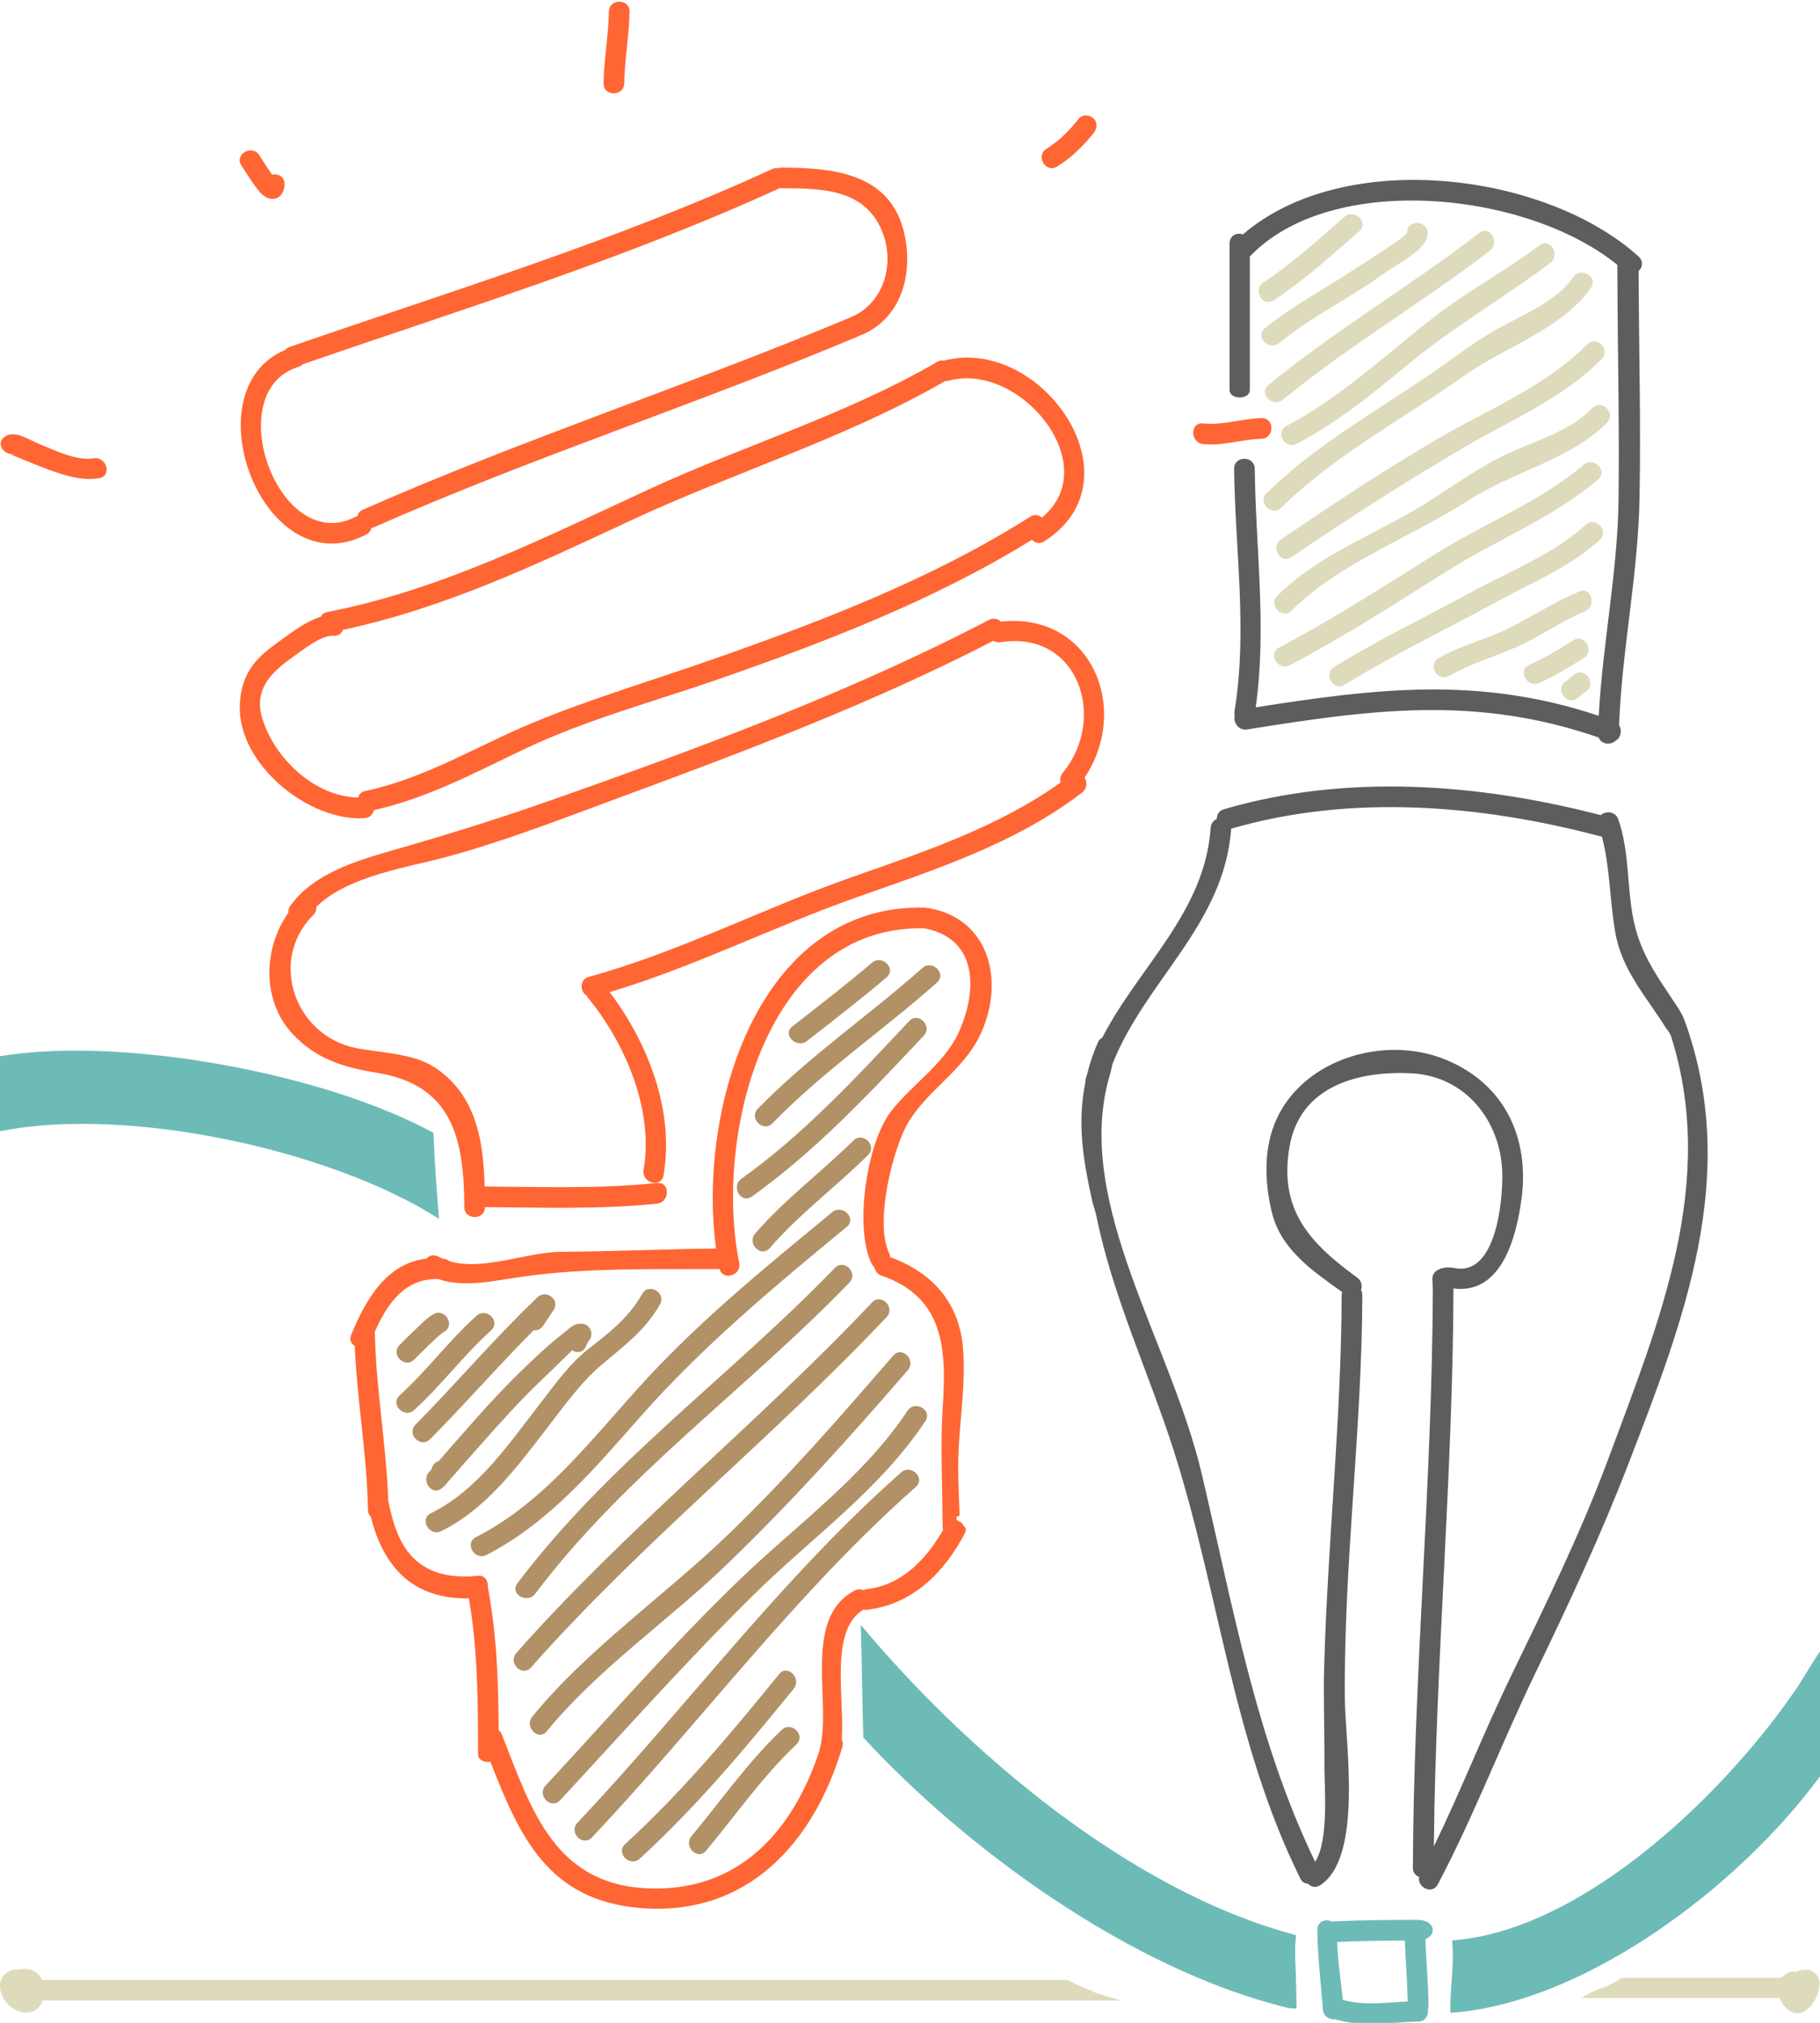 <?xml version="1.0" encoding="utf-8"?>
<!-- Generator: Adobe Illustrator 16.0.0, SVG Export Plug-In . SVG Version: 6.00 Build 0)  -->
<!DOCTYPE svg PUBLIC "-//W3C//DTD SVG 1.1//EN" "http://www.w3.org/Graphics/SVG/1.1/DTD/svg11.dtd">
<svg version="1.1" id="Layer_1" xmlns="http://www.w3.org/2000/svg" xmlns:xlink="http://www.w3.org/1999/xlink" x="0px" y="0px" preserveAspectRatio="xMidyMid meet" viewBox="0 0 180 200" enable-background="new 0 0 180 200" xml:space="preserve">
<path fill="#FF6633" d="M89.296,22.548c-1.568-5.529-7.192-5.968-12.068-5.976c-0.112,0-0.2,0.032-0.293,0.059
	c-0.179-0.02-0.366-0.01-0.563,0.081c-15.438,7.104-31.708,12.046-47.739,17.594c-0.186,0.063-0.319,0.169-0.429,0.29
	c-9.517,4.03-2.056,23.527,8.021,18.25c0.299-0.158,0.45-0.39,0.495-0.639c0.062-0.016,0.122-0.014,0.186-0.042
	c15.769-6.967,32.198-12.262,48.079-18.954c0.057-0.024,0.106-0.054,0.155-0.084c0.03-0.01,0.059-0.006,0.089-0.019
	C89.384,31.345,90.439,26.577,89.296,22.548z M84.216,31.336c-15.974,6.715-32.484,12.061-48.34,19.066
	c-0.325,0.144-0.476,0.379-0.514,0.632c-0.056,0.019-0.11,0.019-0.167,0.049c-7.633,3.997-13.516-12.401-5.679-14.81
	c0.183-0.056,0.317-0.151,0.427-0.262c15.857-5.468,31.915-10.417,47.188-17.417c0.035,0.003,0.06,0.02,0.097,0.02
	c4.083,0.007,8.459,0.042,10.099,4.478C88.485,26.223,87.361,29.988,84.216,31.336z"/>
<path fill="#FF6633" d="M93.354,35.654c-0.202-0.033-0.419-0.017-0.646,0.116c-8.928,5.203-19.078,8.247-28.456,12.575
	c-10.334,4.769-20.614,9.982-31.875,12.164c-0.335,0.065-0.542,0.248-0.648,0.474c-1.624,0.484-3.365,1.906-4.486,2.705
	c-2.244,1.596-3.413,3.221-3.525,6.021c-0.236,5.837,6.822,11.547,12.334,11.182c0.528-0.035,0.833-0.392,0.936-0.796
	c5.319-1.179,10.062-3.749,14.956-6.071c6.052-2.871,12.728-4.652,19.048-6.849c10.637-3.7,21.459-7.858,31.072-13.808
	c0.284,0.315,0.735,0.459,1.205,0.161C112.983,47.363,102.951,33.126,93.354,35.654z M103.038,51.178
	c-0.286-0.269-0.707-0.372-1.142-0.095c-9.7,6.16-20.643,10.328-31.448,14.121c-5.864,2.058-11.875,3.833-17.622,6.201
	c-5.603,2.309-10.704,5.54-16.706,6.8c-0.408,0.085-0.615,0.347-0.689,0.648c-4.305-0.077-8.267-3.853-9.483-7.797
	c-0.887-2.878,0.865-4.567,2.975-6.069c0.901-0.642,2.884-2.24,4.065-2.132c0.502,0.046,0.807-0.228,0.922-0.586
	c9.935-2.089,19.185-6.468,28.336-10.746c10.275-4.803,21.438-8.187,31.264-13.867c0.104,0.004,0.208,0.011,0.323-0.021
	C100.88,35.728,109.327,46.01,103.038,51.178z"/>
<path fill="#FF6633" d="M98.989,61.459c-0.291-0.276-0.722-0.405-1.177-0.167c-13.737,7.171-28.965,12.786-43.58,17.921
	c-5.124,1.8-10.225,3.377-15.439,4.873c-3.621,1.039-7.787,2.294-10.088,5.477c-0.167,0.231-0.21,0.46-0.175,0.666
	c-2.474,3.478-2.683,8.646,0.376,11.962c2.311,2.506,5.06,3.34,8.351,3.872c7.496,1.21,8.641,6.526,8.664,13.282
	c0.005,1.313,2.04,1.315,2.041,0.006c5.68,0.035,11.356,0.247,17.017-0.346c1.295-0.135,1.309-2.179,0-2.041
	c-5.67,0.594-11.354,0.381-17.044,0.345c-0.127-4.54-0.836-9.057-4.927-11.763c-2.176-1.439-5.339-1.428-7.81-1.926
	c-6.081-1.227-8.673-8.72-4.208-13.16c0.247-0.245,0.32-0.525,0.289-0.79c3.094-3.056,8.929-3.878,12.831-4.933
	c5.95-1.609,11.77-3.898,17.549-6.026c12.271-4.519,24.946-9.337,36.585-15.354c0.195,0.114,0.425,0.182,0.697,0.14
	c7.736-1.213,10.61,7.564,6.153,12.928c-0.251,0.303-0.281,0.642-0.198,0.946c-6.204,4.418-13.518,6.853-20.657,9.357
	c-8.727,3.061-17.082,7.41-25.997,9.853c-0.977,0.267-0.875,1.487-0.199,1.879c0.032,0.056,0.045,0.113,0.089,0.167
	c3.698,4.496,6.546,11.118,5.522,17.044c-0.223,1.286,1.745,1.838,1.969,0.542c1.094-6.331-1.503-13.076-5.329-18.118
	c8.356-2.499,16.263-6.499,24.487-9.399c7.703-2.717,15.675-5.295,22.231-10.329c0.517-0.398,0.516-1.044,0.255-1.487
	C111.864,70.034,107.9,60.496,98.989,61.459z"/>
<path fill="#FF6633" d="M96.985,102.228c2.412-5.193,0.907-11.426-5.192-12.453c-0.036-0.006-0.064,0.006-0.099,0.003
	c-0.059-0.011-0.106-0.038-0.172-0.04c-16.505-0.465-22.579,19.907-20.704,33.706c-5.125,0.058-10.244,0.291-15.369,0.324
	c-3.288,0.021-7.722,1.935-11.03,0.916c-0.147-0.116-0.318-0.21-0.541-0.235c-0.033-0.004-0.063-0.002-0.096-0.004
	c-0.138-0.064-0.277-0.122-0.41-0.195c-0.477-0.271-0.923-0.116-1.211,0.195c-3.872,0.438-5.989,3.985-7.435,7.561
	c-0.2,0.493,0.011,0.863,0.357,1.062c0.232,5.425,1.218,10.791,1.309,16.225c0.005,0.295,0.121,0.515,0.283,0.676
	c0.539,2.144,1.419,4.172,3.036,5.747c1.777,1.729,4.265,2.391,6.662,2.309c0.876,5.031,0.907,10.325,0.909,15.43
	c0,0.58,0.656,0.819,1.225,0.739c2.827,7.246,5.63,13.723,14.868,14.457c10.55,0.837,17.103-6.431,19.943-15.946
	c0.083-0.277,0.039-0.513-0.063-0.708c0.277-4.173-1.238-10.854,2.154-12.863c0.101,0.022,0.202,0.044,0.327,0.028
	c4.552-0.536,7.696-3.723,9.729-7.651c0.028-0.056,0.028-0.107,0.046-0.161c0.003-0.008,0.005-0.016,0.008-0.023
	c0.08-0.256-0.262-0.495-0.359-0.702c-0.051-0.14-0.553-0.271-0.553-0.375v-0.275c0-0.052,0.307-0.09,0.301-0.14
	c-0.092-2.389-0.223-4.72-0.062-7.17c0.197-3.071,0.626-6.102,0.411-9.181c-0.329-4.689-3.012-7.637-7.224-9.198
	c-0.015-0.115-0.015-0.231-0.074-0.349c-1.524-3.041,0.387-10.471,1.852-12.933C91.774,107.702,95.302,105.854,96.985,102.228z
	 M88.058,109.971c-2.331,3.07-3.604,11.479-1.842,14.995c0.076,0.149,0.171,0.263,0.278,0.345c0.057,0.341,0.258,0.662,0.673,0.804
	c6.199,2.137,6.448,7.242,6.078,12.904c-0.267,4.084-0.022,7.891-0.022,11.975c0,0.098,0.02,0.186,0.054,0.263
	c-1.652,2.892-4.061,5.452-7.541,5.862c-0.124,0.017-0.225,0.06-0.325,0.105c-0.255-0.111-0.556-0.129-0.871,0.034
	c-5.339,2.771-2.14,11.386-3.532,15.924c-0.004,0.017,0,0.028-0.004,0.044c-2.535,7.562-7.6,13.527-16.221,13.493
	c-9.884-0.038-12.18-7.685-15.156-15.237c-0.072-0.184-0.184-0.315-0.311-0.421c-0.029-5.059-0.191-9.396-1.051-14.044
	c-0.004-0.021-0.017-0.117-0.022-0.14c0.049-0.546-0.261-1.141-0.962-1.076c-2.205,0.203-4.391-0.007-6.127-1.51
	c-1.689-1.464-2.336-3.833-2.756-5.935c-0.196-5.581-1.234-11.104-1.324-16.695c1.237-2.792,2.978-5.3,6.278-5.196
	c2.557,0.886,5.608,0.147,8.196-0.224c6.415-0.919,13.131-0.741,19.621-0.768c0.326,1.183,2.192,0.643,1.939-0.614
	c-2.504-12.424,2.561-33.424,18.308-33.077c5.379,1.019,5.262,6.28,3.365,10.361C93.332,105.267,90.109,107.269,88.058,109.971z"/>
<path fill="#B29167" d="M42.877,129.931c-0.604,0.331-1.125,0.881-1.623,1.348c-0.589,0.555-1.162,1.127-1.733,1.699
	c-0.932,0.931,0.512,2.374,1.443,1.443c0.533-0.532,1.068-1.062,1.613-1.583c0.428-0.409,0.969-0.945,1.331-1.145
	C45.061,131.057,44.031,129.294,42.877,129.931z"/>
<path fill="#B29167" d="M47.132,130.09c-2.721,2.438-4.904,5.418-7.611,7.874c-0.977,0.886,0.471,2.325,1.443,1.444
	c2.708-2.457,4.891-5.436,7.612-7.875C49.559,130.653,48.109,129.213,47.132,130.09z"/>
<path fill="#B29167" d="M53.169,128.251c-4.222,4.013-7.98,8.465-12.074,12.601c-0.927,0.935,0.517,2.381,1.444,1.443
	c3.486-3.521,6.746-7.258,10.238-10.771c0.346,0.036,0.707-0.082,0.945-0.458c0.337-0.537,0.712-1.041,1.05-1.576
	C55.406,128.483,53.994,127.468,53.169,128.251z"/>
<path fill="#B29167" d="M57.74,130.906c-0.907-0.161-1.253,0.308-1.976,0.871c-1.611,1.259-3.1,2.67-4.556,4.103
	c-2.767,2.718-5.28,5.688-7.84,8.602c-0.239,0.05-0.458,0.205-0.595,0.515c-0.036,0.096-0.073,0.191-0.109,0.287
	c-0.086,0.098-0.17,0.195-0.256,0.293c-0.729,0.817,0.263,2.333,1.237,1.604c0.081-0.062,0.139-0.112,0.203-0.166
	c0.001,0.002,0.003,0.004,0.004,0.006c0.008-0.01,0.016-0.018,0.024-0.027c0.165-0.14,0.285-0.277,0.386-0.437
	c2.088-2.357,4.145-4.738,6.282-7.049c1.148-1.24,2.345-2.431,3.568-3.598c0.233-0.222,1.636-1.575,2.467-2.398
	c0.443,0.279,1.046,0.261,1.342-0.345c0.113-0.27,0.256-0.522,0.428-0.76C58.684,131.885,58.38,131.02,57.74,130.906z"/>
<path fill="#B29167" d="M63.508,127.935c-1.339,2.383-3.266,3.826-5.364,5.481c-1.867,1.474-3.268,3.472-4.714,5.338
	c-3.089,3.983-6.17,8.572-10.815,10.861c-1.181,0.58-0.146,2.343,1.031,1.763c4.448-2.191,7.488-6.339,10.453-10.172
	c1.711-2.215,3.339-4.538,5.49-6.347c2.189-1.84,4.262-3.363,5.683-5.895C65.917,127.815,64.153,126.787,63.508,127.935z"/>
<path fill="#B29167" d="M86.24,95.182c-2.559,2.178-5.223,4.235-7.874,6.299c-1.039,0.808,0.418,2.243,1.444,1.443
	c2.651-2.063,5.315-4.12,7.874-6.298C88.688,95.771,87.236,94.334,86.24,95.182z"/>
<path fill="#B29167" d="M91.227,95.707c-5.349,4.738-11.278,8.775-16.273,13.912c-0.918,0.942,0.524,2.389,1.443,1.443
	c4.995-5.137,10.925-9.174,16.273-13.912C93.658,96.276,92.208,94.837,91.227,95.707z"/>
<path fill="#B29167" d="M89.915,100.957c-5.19,5.52-10.4,11.166-16.592,15.589c-1.061,0.758-0.043,2.528,1.031,1.763
	c6.342-4.53,11.687-10.253,17.004-15.908C92.26,101.441,90.819,99.995,89.915,100.957z"/>
<path fill="#B29167" d="M84.403,112.767c-3.18,3.128-6.78,5.806-9.711,9.186c-0.858,0.991,0.58,2.441,1.443,1.444
	c2.932-3.38,6.532-6.058,9.712-9.187C86.786,113.287,85.342,111.843,84.403,112.767z"/>
<path fill="#B29167" d="M82.303,119.853c-6.308,5.198-12.706,10.389-18.274,16.393c-5.243,5.653-9.939,12.144-16.953,15.732
	c-1.172,0.599-0.139,2.361,1.031,1.763c6.236-3.19,10.764-8.628,15.333-13.788c6.121-6.915,13.194-12.793,20.307-18.655
	C84.763,120.459,83.31,119.024,82.303,119.853z"/>
<path fill="#B29167" d="M82.565,125.365c-10.266,10.632-22.442,19.298-31.393,31.178c-0.793,1.053,0.981,2.07,1.763,1.031
	c8.835-11.727,20.94-20.27,31.074-30.766C84.924,125.861,83.481,124.416,82.565,125.365z"/>
<path fill="#B29167" d="M86.24,128.779c-11.309,11.974-24.244,22.294-35.17,34.645c-0.869,0.981,0.57,2.431,1.444,1.444
	c10.927-12.349,23.861-22.672,35.17-34.646C88.587,129.265,87.146,127.819,86.24,128.779z"/>
<path fill="#B29167" d="M88.339,134.027c-5.345,6.185-10.513,12.107-16.419,17.782c-6.203,5.96-13.851,11.268-19.275,17.914
	c-0.825,1.011,0.61,2.464,1.443,1.443c5.042-6.176,12.1-10.989,17.848-16.536c6.377-6.153,12.062-12.467,17.847-19.16
	C90.64,134.479,89.202,133.03,88.339,134.027z"/>
<path fill="#B29167" d="M89.755,139.482c-4.375,6.592-11.04,11.33-16.68,16.771c-6.688,6.452-12.804,13.483-19.119,20.293
	c-0.894,0.965,0.546,2.41,1.443,1.443c6.321-6.815,12.497-13.765,19.12-20.293c5.739-5.656,12.495-10.398,16.998-17.184
	C92.249,139.413,90.479,138.391,89.755,139.482z"/>
<path fill="#B29167" d="M89.127,145.576c-11.837,10.446-21.223,23.2-32.021,34.646c-0.903,0.957,0.538,2.402,1.443,1.443
	c10.798-11.445,20.184-24.199,32.021-34.646C91.56,146.146,90.11,144.708,89.127,145.576z"/>
<path fill="#B29167" d="M77.054,165.524c-4.763,5.868-9.638,11.687-15.223,16.797c-0.974,0.892,0.475,2.331,1.444,1.443
	c5.585-5.11,10.46-10.929,15.223-16.797C79.319,165.955,77.884,164.5,77.054,165.524z"/>
<path fill="#B29167" d="M77.316,171.035c-3.354,3.173-5.975,6.969-8.924,10.498c-0.838,1.004,0.599,2.457,1.444,1.444
	c2.95-3.529,5.57-7.326,8.924-10.499C79.718,171.571,78.272,170.129,77.316,171.035z"/>
<path fill="#FF6633" d="M9.263,45.314c-1.713,0.282-3.842-0.799-5.387-1.416c-0.951-0.38-2.492-1.47-3.462-0.685
	c-1.024,0.828,0.43,2.263,1.443,1.444c-0.612,0.495-1.158,0.149-0.562,0.372c0.289,0.108,0.573,0.233,0.858,0.352
	C3,45.733,3.848,46.079,4.708,46.397c1.606,0.595,3.37,1.169,5.097,0.884C11.102,47.068,10.55,45.102,9.263,45.314z"/>
<path fill="#FF6633" d="M60.219,1.153c-0.038,2.373-0.486,4.714-0.525,7.087c-0.021,1.317,2.021,1.315,2.042,0
	c0.039-2.373,0.486-4.714,0.525-7.087C62.282-0.164,60.24-0.162,60.219,1.153z"/>
<path fill="#FF6633" d="M124.757,41.34c-1.94,0.052-3.826,0.729-5.774,0.524c-1.309-0.139-1.295,1.905,0,2.042
	c1.954,0.207,3.832-0.472,5.774-0.524C126.071,43.347,126.076,41.305,124.757,41.34z"/>
<path fill="#FF6633" d="M108.157,11.717c-0.362-0.362-1.094-0.434-1.444,0c-0.929,1.15-1.938,2.21-3.205,2.99
	c-1.119,0.688-0.095,2.455,1.031,1.763c1.415-0.87,2.578-2.021,3.618-3.309C108.506,12.728,108.581,12.142,108.157,11.717z"/>
<path fill="#FF6633" d="M26.907,17.265c-0.046-0.067-0.099-0.146-0.186-0.27c-0.38-0.541-0.718-1.107-1.083-1.659
	c-0.723-1.093-2.492-0.071-1.763,1.031c0.572,0.865,1.096,1.76,1.765,2.556c0.329,0.392,0.773,0.75,1.31,0.745
	c0.812-0.007,1.174-0.748,1.19-1.455C28.158,17.453,27.486,17.147,26.907,17.265z"/>
<path fill="#5D5D5D" d="M162.042,25.344c-9.271-8.35-29.139-10.771-39.115-2.167c-0.6-0.218-1.32,0.086-1.32,0.917V38.55
	c0,1,2,1,2,0V25.363c8-8.419,27.355-6.505,36.374,0.843c-0.053,0.122-0.024,0.262-0.022,0.423
	c0.016,7.574,0.211,15.147,0.118,22.722c-0.088,7.206-1.578,14.252-1.96,21.42c-11.758-3.92-21.847-2.733-33.928-0.835
	c1.11-7.833-0.003-15.715-0.092-23.587c-0.015-1.316-2.056-1.317-2.041,0c0.091,7.974,1.344,16.023,0.038,23.955
	c-0.028,0.166-0.017,0.317,0.02,0.457c-0.165,0.634,0.356,1.503,1.236,1.362c12.388-1.993,22.717-3.376,34.763,0.797
	c0.246,0.692,1.208,0.788,1.692,0.296c0.486-0.26,0.651-0.999,0.323-1.512c0.285-7.489,1.874-14.835,2.02-22.353
	c0.148-7.515-0.067-15.037-0.087-22.553C162.441,26.45,162.573,25.821,162.042,25.344z"/>
<path fill="#5D5D5D" d="M166.743,101.271c-0.189-0.542-0.326-0.867-0.668-1.443c-1.731-2.694-3.516-4.91-4.342-8.118
	c-0.91-3.538-0.464-7.208-1.682-10.702c-0.287-0.824-1.25-0.85-1.737-0.414c-12.077-3.134-25.193-4.133-37.266-0.58
	c-0.507,0.148-0.712,0.554-0.708,0.964c-0.316,0.145-0.576,0.424-0.606,0.864c-0.563,8.364-7.118,13.752-10.717,20.751
	c-0.162,0.08-0.311,0.203-0.411,0.427c-0.475,1.047-0.829,2.12-1.092,3.208c-0.043,0.14-0.099,0.273-0.139,0.415
	c-0.032,0.111-0.025,0.212-0.023,0.312c-0.832,4.137-0.241,7.706,0.682,11.84c0.073,0.335,0.269,0.829,0.402,1.432
	c1.58,7.882,5.206,15.563,7.63,23.137c4.523,14.148,5.854,28.881,12.542,42.38c0.177,0.36,0.468,0.496,0.766,0.502
	c0.285,0.31,0.73,0.445,1.194,0.146c4.255-2.741,2.484-14.141,2.44-18.278c-0.138-13.328,1.692-26.697,1.727-40.069
	c0-0.195-0.053-0.351-0.128-0.488c0.14-0.415,0.067-0.915-0.377-1.238c-4.729-3.436-7.764-6.714-6.697-12.939
	c1.029-5.993,6.773-7.525,12.048-7.262c5.371,0.268,8.833,4.716,8.994,9.778c0.083,2.646-0.567,10.325-4.729,9.476
	c-0.554-0.113-1.253-0.062-1.623,0.182c-0.441,0.186-0.618,0.664-0.553,1.106c0.005,0.268,0.039,0.566,0.039,0.821
	c-0.067,19.083-1.906,38.104-1.973,57.186c-0.002,0.48,0.271,0.779,0.614,0.911c-0.204,1.025,1.29,1.795,1.852,0.732
	c3.562-6.748,6.342-14.056,9.673-20.945c3.274-6.771,6.447-13.579,9.162-20.596C166.525,130.575,172.039,116.374,166.743,101.271z
	 M159.068,144.224c-2.769,7.457-6.305,14.623-9.764,21.776c-2.623,5.425-4.853,11.134-7.496,16.563
	c0.183-18.379,1.878-36.703,1.941-55.086c0-0.033-0.016-0.056-0.018-0.088c4.777,0.631,6.245-5.064,6.75-8.873
	c0.806-6.083-1.717-11.397-7.553-13.765c-6-2.435-13.917-0.065-16.651,5.847c-1.329,2.871-1.215,6.188-0.508,9.192
	c0.883,3.757,4.04,5.854,6.982,7.964c-0.026,0.092-0.06,0.178-0.06,0.287c-0.031,12.335-1.399,24.546-1.732,36.843
	c-0.087,3.2,0.054,6.411,0.026,9.611c-0.017,1.888,0.489,7.507-0.92,9.575c-5.83-12.063-8.153-25.363-11.203-38.311
	c-3.073-13.055-12.494-26.592-9.251-38.942c0.134-0.509,0.207-0.582,0.398-1.577c3.25-8.279,11.065-13.804,11.755-23.307
	c11.9-3.455,24.819-2.364,36.672,0.799c0.813,3.098,0.762,6.363,1.325,9.518c0.656,3.668,3.001,6.218,4.933,9.279
	c0.202,0.32,0.366,0.431,0.561,0.883C169.861,116.913,164.13,130.589,159.068,144.224z"/>
<path fill="#6DBBB7" d="M140.185,189.82c-2.042,0-5.596,0.011-8.493,0.164c-0.606-0.302-1.411-0.026-1.405,0.857
	c0.021,2.624,0.346,5.234,0.552,7.848c0.058,0.714,0.698,1.025,1.255,0.96c0.018,0.006,0.028,0.02,0.048,0.025
	c2.682,0.784,5.386,0.249,8.119,0.203c0.731-0.012,1.043-0.646,0.96-1.204c0.031-0.098,0.063-0.195,0.062-0.317
	c-0.021-2.217-0.237-4.424-0.307-6.64C142.159,191.262,141.908,189.82,140.185,189.82z M132.812,197.736
	c-0.198-1.91-0.5-3.816-0.563-5.73c2.207-0.102,4.725-0.132,6.689-0.14c0.068,2.006,0.246,4.006,0.288,6.012
	C137.076,198.003,134.918,198.313,132.812,197.736z"/>
<path fill="#6DBBB7" d="M177.937,166.546c-6.869,10.295-21.135,24.324-34.289,25.3c-0.013,0.002-0.023,0.006-0.036,0.006
	c0.217,2.155-0.125,4.235-0.175,6.387c-0.006,0.251,0.001,0.5,0.003,0.75c0.071-0.002,0.135,0.01,0.208,0.004
	c12.729-0.945,27.959-11.984,36.352-23.359V163.3C179.788,163.499,178.116,166.275,177.937,166.546z"/>
<path fill="#6DBBB7" d="M128.155,195.13c-0.048-1.232-0.132-2.545,0.034-3.799c-16.49-4.343-32.664-18.243-43.06-30.682
	c0.117,3.711,0.138,7.43,0.255,11.139c10.137,11.011,26.475,22.942,41.847,26.695c0.35,0.086,0.677,0.105,0.994,0.102
	C128.212,197.433,128.199,196.283,128.155,195.13z"/>
<path fill="#6DBBB7" d="M42.87,112.015c-10.631-5.847-30.649-9.598-42.87-7.59v7.422c12.679-2.536,32.76,1.839,43.417,8.662
	C43.183,117.682,42.979,114.852,42.87,112.015z"/>
<path fill="#DDDBBB" d="M132.974,21.433c-2.601,2.262-5.143,4.59-8.025,6.497c-1.093,0.722-0.072,2.492,1.031,1.763
	c3.027-2.001,5.706-4.438,8.438-6.815C135.413,22.011,133.962,20.572,132.974,21.433z"/>
<path fill="#DDDBBB" d="M139.156,23.03c0.01,0.311-4.987,3.447-5.675,3.897c-2.815,1.847-5.786,3.378-8.389,5.54
	c-1.013,0.843,0.438,2.278,1.443,1.444c3.191-2.651,6.999-4.412,10.329-6.873c1.1-0.814,4.385-2.337,4.333-4.008
	C141.156,21.717,139.114,21.713,139.156,23.03z"/>
<path fill="#DDDBBB" d="M146.316,23.025c-6.801,5.238-14.23,9.594-20.873,15.047c-1.019,0.835,0.435,2.272,1.444,1.443
	c6.506-5.341,13.797-9.595,20.46-14.728C148.375,23.996,147.36,22.221,146.316,23.025z"/>
<path fill="#DDDBBB" d="M152.272,24.251c-3.471,2.593-7.313,4.636-10.724,7.312c-4.68,3.671-9.022,7.771-14.322,10.553
	c-1.167,0.612-0.134,2.374,1.03,1.763c3.982-2.09,7.408-4.879,10.855-7.738c4.517-3.747,9.512-6.629,14.191-10.126
	C154.344,25.235,153.328,23.462,152.272,24.251z"/>
<path fill="#DDDBBB" d="M155.584,27.419c-1.64,2.385-4.961,3.688-7.422,5.06c-2.448,1.365-4.63,3.113-6.945,4.684
	c-5.47,3.714-11.198,6.933-15.949,11.594c-0.941,0.923,0.503,2.366,1.443,1.444c5.374-5.272,12.06-8.773,18.159-13.093
	c3.908-2.768,9.707-4.626,12.477-8.658C158.094,27.361,156.324,26.341,155.584,27.419z"/>
<path fill="#DDDBBB" d="M156.97,34.044c-4.026,4.109-9.685,6.379-14.601,9.242c-5.36,3.124-10.543,6.549-15.67,10.04
	c-1.081,0.736-0.061,2.506,1.03,1.763c5.644-3.841,11.372-7.534,17.272-10.972c4.616-2.689,9.624-4.762,13.411-8.629
	C159.334,34.546,157.891,33.102,156.97,34.044z"/>
<path fill="#DDDBBB" d="M157.495,40.349c-2.233,2.262-5.191,3.064-8.017,4.334c-2.867,1.289-5.416,3.129-8.055,4.82
	c-4.979,3.19-10.878,5.186-15.104,9.412c-0.933,0.932,0.512,2.376,1.443,1.444c4.725-4.724,11.992-7.337,17.601-10.965
	c4.268-2.76,9.975-3.954,13.575-7.601C159.864,40.855,158.421,39.411,157.495,40.349z"/>
<path fill="#DDDBBB" d="M156.619,45.954c-4.153,3.562-9.788,5.79-14.44,8.688c-5.168,3.22-10.257,6.533-15.653,9.368
	c-1.166,0.612-0.134,2.375,1.031,1.763c5.393-2.833,10.502-6.124,15.653-9.368c4.832-3.044,10.521-5.291,14.854-9.007
	C159.064,46.539,157.612,45.102,156.619,45.954z"/>
<path fill="#DDDBBB" d="M156.794,51.909c-3.075,2.86-7.547,4.593-11.207,6.594c-4.547,2.486-9.213,4.716-13.633,7.434
	c-1.12,0.688-0.095,2.455,1.031,1.763c4.905-3.016,10.096-5.5,15.145-8.26c3.397-1.857,7.25-3.429,10.107-6.086
	C159.204,52.454,157.756,51.014,156.794,51.909z"/>
<path fill="#DDDBBB" d="M156.194,58.477c-2.289,0.958-4.356,2.283-6.55,3.431c-2.371,1.241-5.011,1.816-7.355,3.152
	c-1.144,0.651-0.116,2.416,1.03,1.763c2.097-1.194,4.38-1.854,6.579-2.813c2.364-1.03,4.456-2.565,6.839-3.564
	C157.932,59.945,157.408,57.968,156.194,58.477z"/>
<path fill="#DDDBBB" d="M155.6,63.309c-1.422,0.888-2.851,1.757-4.379,2.453c-1.197,0.544-0.159,2.303,1.031,1.763
	c1.528-0.695,2.956-1.563,4.379-2.453C157.744,64.375,156.72,62.608,155.6,63.309z"/>
<path fill="#DDDBBB" d="M155.775,66.636c-0.328,0.193-0.56,0.514-0.877,0.701c-1.13,0.67-0.104,2.435,1.031,1.763
	c0.328-0.193,0.561-0.514,0.876-0.701C157.937,67.729,156.91,65.964,155.775,66.636z"/>
<path fill="#DDDBBB" d="M110.832,197.798c-0.654-0.273-2.298-0.606-2.899-0.978c-0.812-0.297-1.598-0.656-2.359-1.064H4.158
	c-0.381-0.836-1.317-1.267-2.241-1.027c-0.515-0.048-1.021,0.09-1.439,0.461c-0.609,0.542-0.573,1.516-0.243,2.188
	c0.553,1.124,1.909,1.994,3.127,1.436c0.433-0.197,0.694-0.578,0.841-1.015H110.832z"/>
<path fill="#DDDBBB" d="M179.216,194.889c-0.548-0.258-1.09-0.156-1.601,0.09c-0.193,0.004-0.387-0.075-0.576-0.022
	c-0.437,0.121-0.748,0.594-0.955,0.594h-15.73c-1.223,1-2.547,1-3.933,2h19.574c0.42,1,1.431,1.986,2.544,1.242
	c0.841-0.561,1.355-1.576,1.412-2.567C179.983,195.691,179.721,195.125,179.216,194.889z"/>
</svg>
